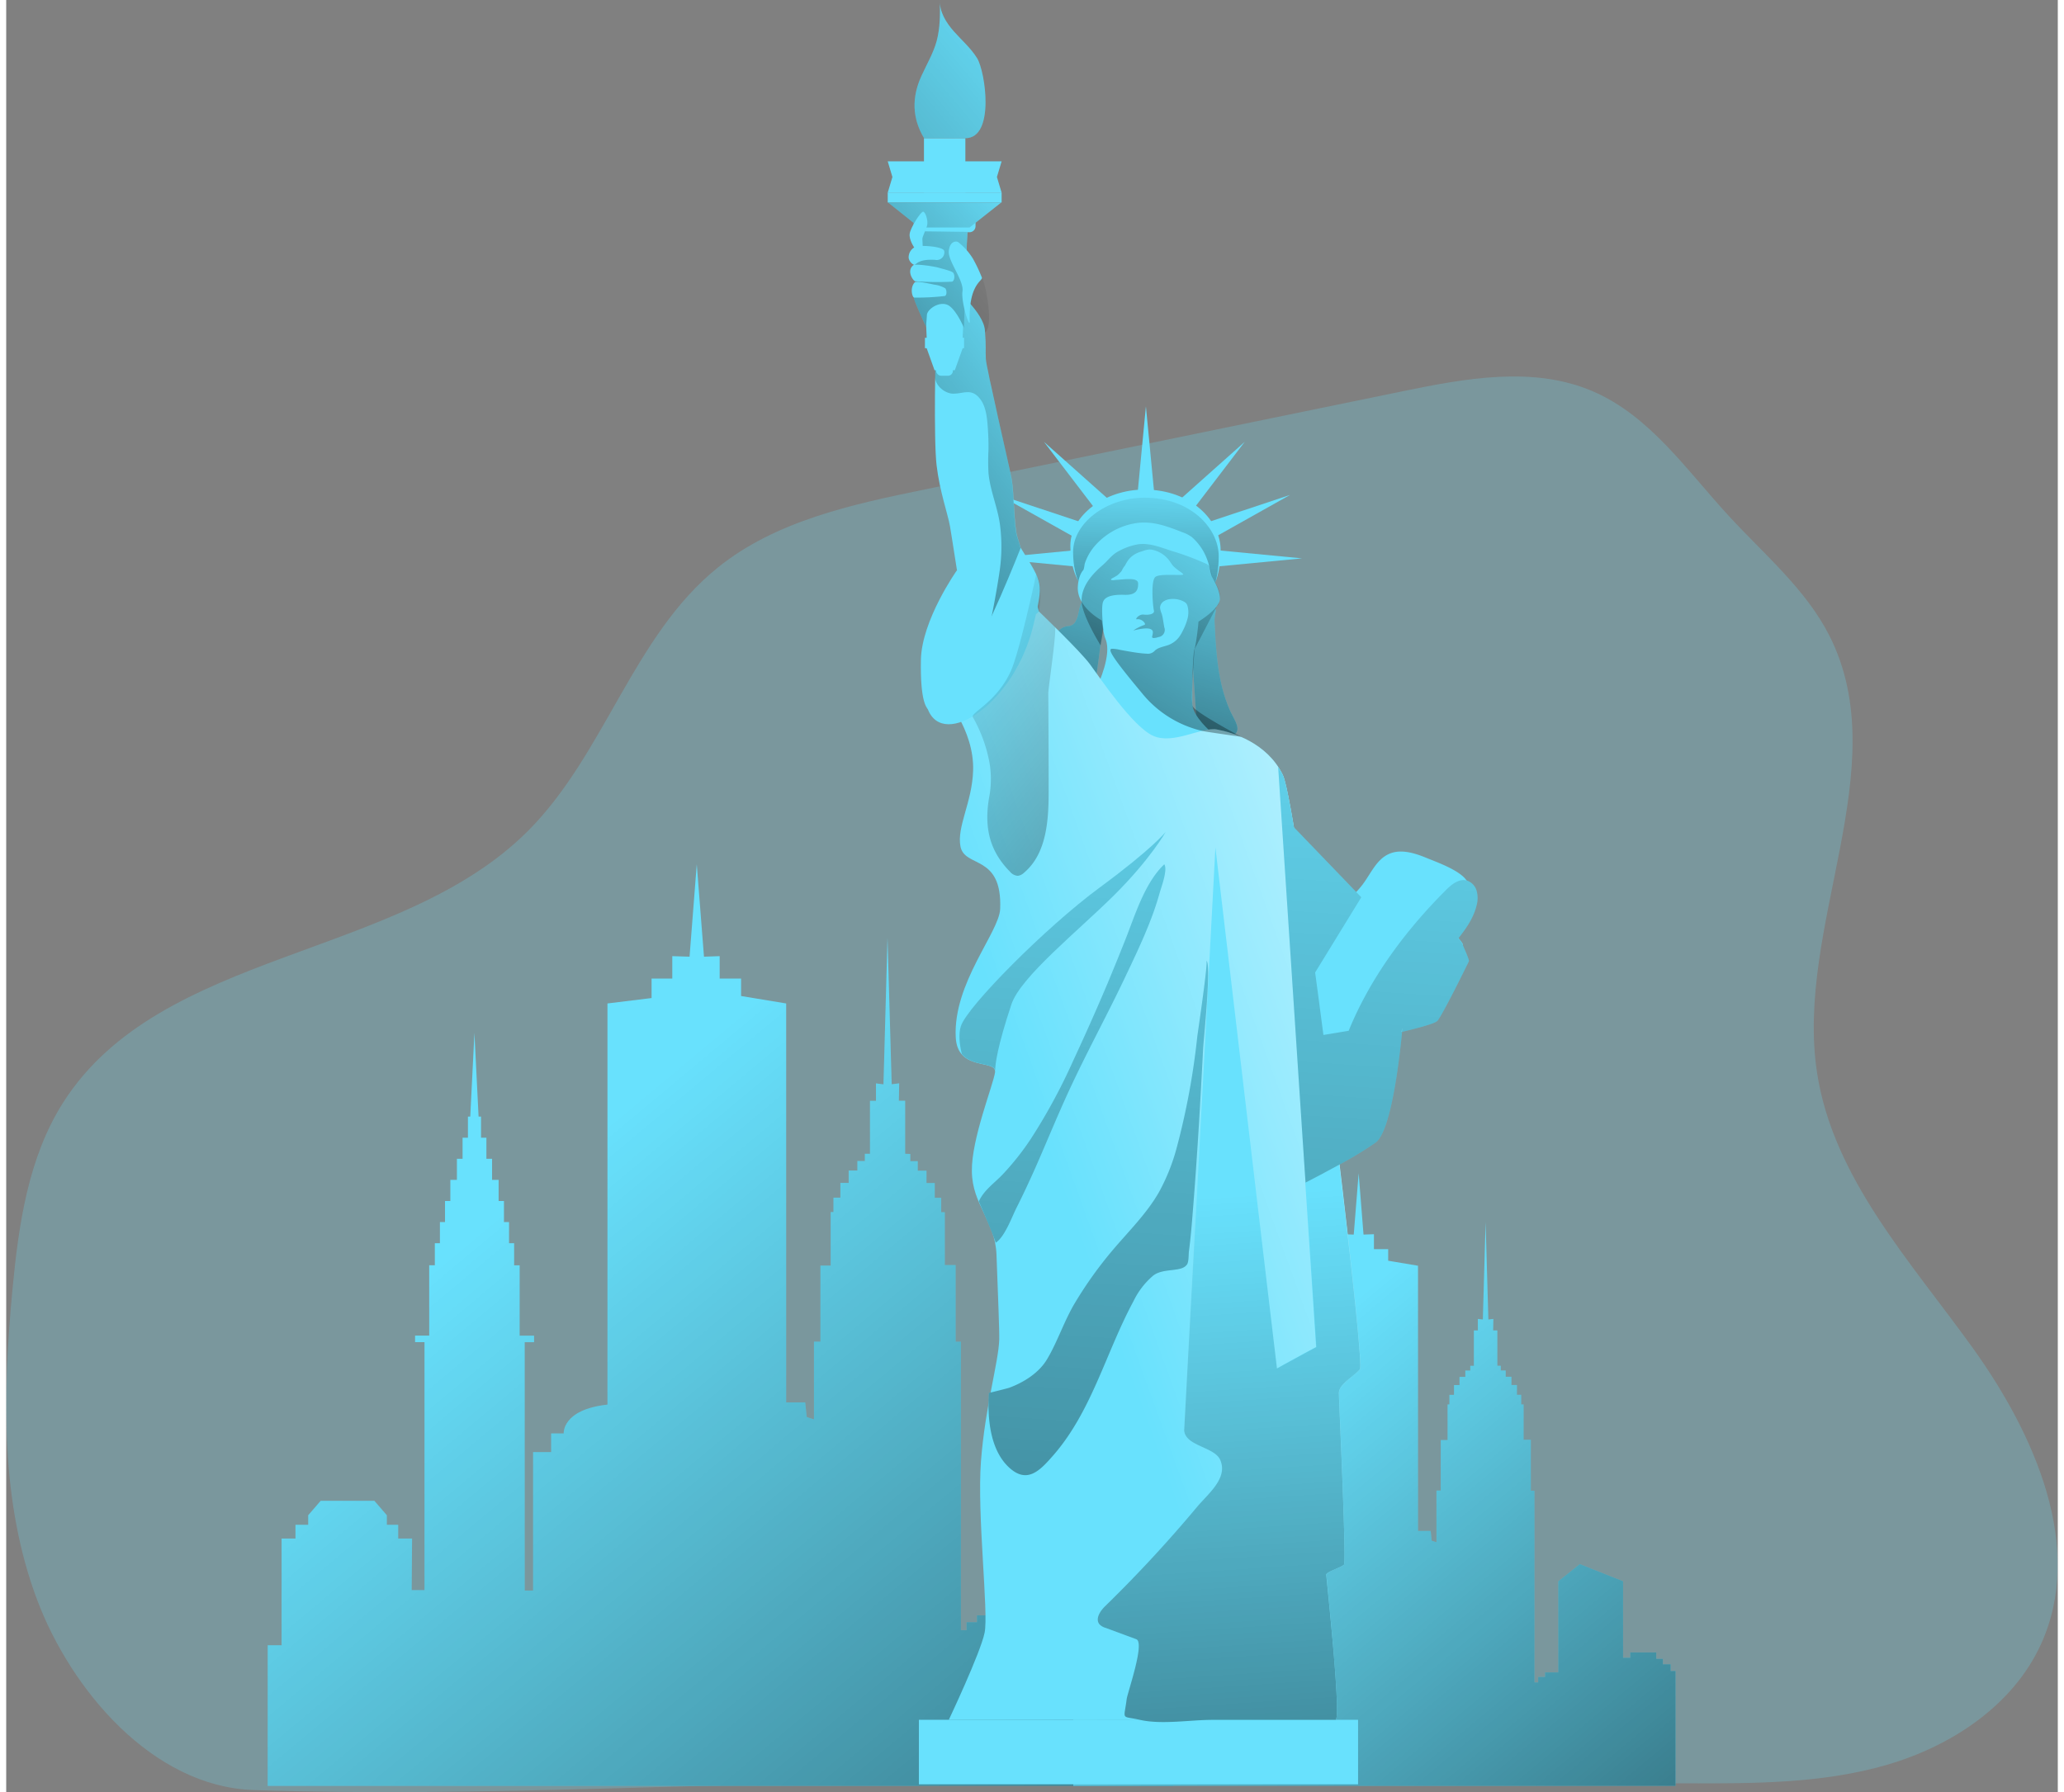 <svg id="Layer_1" data-name="Layer 1" xmlns="http://www.w3.org/2000/svg" xmlns:xlink="http://www.w3.org/1999/xlink" viewBox="0 0 568.87 497.01" width="114" height="99" class="illustration styles_illustrationTablet__1DWOa"><rect x="0" y="0" width="568.87" height="497.01" fill="#808080" stroke="none"/><defs><linearGradient id="linear-gradient" x1="171.96" y1="339.52" x2="543.7" y2="784.63" gradientUnits="userSpaceOnUse"><stop offset="0" stop-color="#010101" stop-opacity="0"></stop><stop offset="0.95" stop-color="#010101"></stop></linearGradient><linearGradient id="linear-gradient-2" x1="376.29" y1="390.63" x2="623.46" y2="686.58" xlink:href="#linear-gradient"></linearGradient><linearGradient id="linear-gradient-3" x1="354.72" y1="127.57" x2="306.45" y2="286.76" xlink:href="#linear-gradient"></linearGradient><linearGradient id="linear-gradient-4" x1="391.09" y1="138.59" x2="342.82" y2="297.79" xlink:href="#linear-gradient"></linearGradient><linearGradient id="linear-gradient-5" x1="345.4" y1="99.4" x2="183.64" y2="221.11" xlink:href="#linear-gradient"></linearGradient><linearGradient id="linear-gradient-6" x1="326.51" y1="-1.41" x2="105.18" y2="183.97" xlink:href="#linear-gradient"></linearGradient><linearGradient id="linear-gradient-7" x1="359.22" y1="128.53" x2="356.48" y2="233.98" xlink:href="#linear-gradient"></linearGradient><linearGradient id="linear-gradient-8" x1="337.45" y1="331.78" x2="543.89" y2="257.32" gradientUnits="userSpaceOnUse"><stop offset="0" stop-color="#fff" stop-opacity="0"></stop><stop offset="0.95" stop-color="#fff"></stop></linearGradient><linearGradient id="linear-gradient-9" x1="274.21" y1="43.02" x2="150.62" y2="159.08" xlink:href="#linear-gradient"></linearGradient><linearGradient id="linear-gradient-10" x1="327.02" y1="50.57" x2="203.43" y2="166.62" xlink:href="#linear-gradient"></linearGradient><linearGradient id="linear-gradient-11" x1="388.18" y1="138.76" x2="291.3" y2="300.35" xlink:href="#linear-gradient"></linearGradient><linearGradient id="linear-gradient-12" x1="428.09" y1="151.69" x2="374.68" y2="945.94" xlink:href="#linear-gradient"></linearGradient><linearGradient id="linear-gradient-13" x1="376.27" y1="328.38" x2="405.03" y2="759.74" xlink:href="#linear-gradient"></linearGradient><linearGradient id="linear-gradient-14" x1="357.65" y1="146.95" x2="304.24" y2="941.21" xlink:href="#linear-gradient"></linearGradient><linearGradient id="linear-gradient-15" x1="342.92" y1="145.96" x2="289.51" y2="940.22" xlink:href="#linear-gradient"></linearGradient><linearGradient id="linear-gradient-16" x1="347.41" y1="146.26" x2="294.01" y2="940.52" xlink:href="#linear-gradient"></linearGradient><linearGradient id="linear-gradient-17" x1="292.22" y1="170.38" x2="517.48" y2="357.3" xlink:href="#linear-gradient"></linearGradient></defs><title>US liberty</title><path d="M51.26,440.55c-10.29-27.23-9.63-57.31-6.89-86.3,1.7-17.94,4.36-36.47,14-51.69,27.1-42.69,93.2-39.64,128.94-75.41,21.3-21.33,29.13-54.07,52.58-73,16.08-13,37.17-17.54,57.42-21.7l132.48-27.23c17.52-3.6,36.34-7.08,52.77,0,15.83,6.8,26.09,21.94,37.76,34.62,9.82,10.67,21.31,20.25,27.86,33.18,18.55,36.65-9.68,80.68-3.42,121.27,4.49,29.18,25.94,52.27,43.16,76.25s31.18,55.43,18.87,82.27c-7.76,16.9-24.75,28.12-42.61,33.33s-36.75,5.2-55.35,5.15l-203.22-.45c-64.33-.14-130.78,4.49-194.47,2.31C83.05,492.15,60.6,465.25,51.26,440.55Z" transform="translate(-42.63 3.3)" fill="#68e1fd" opacity="0.24" style="isolation: isolate;"></path><path d="M115.14,492V453l3.85,0V423.41h3.85v-3.83h3.53v-2.64l3.45-4h14.9l3.45,4v2.64h3.15v3.83h3.85l-.11,14.3h3.55V368.93H156v-1.82h3.92v-19.5h1.56v-6.12h1.41v-5.85h1.41v-5.86h1.48v-5.85h1.82v-5.85h1.57v-5.85h1.49v-5.85h.64l1.16-23.18,1.15,23.18h.68v5.85h1.49v5.85h1.57v5.85h1.82v5.85h1.48v5.86h1.41v5.85h1.41l0,6.14H185v19.5H189v1.82h-2.6v68.88h2.33v-38.4h5v-5.17h3.49s-.56-6.61,12.13-8V275l12.23-1.5V268.1h5.74v-6.22l4.79.15,2-25.63,2,25.63,4.35-.15v6.22h5.94v4.84L258.9,275V385.64h5.28l.43,4.08,2,.63V368.79h1.79V347.7h2.84V332.85l.77,0v-4l1.92,0v-4.09h2.3v-3.43h2.41v-2.63h2.07v-2h1.43V302h1.66v-4.83l2.08.26L287,256.76l1.16,40.65,2.08-.26-.09,4.83h1.75v14.71l1.42.05v2h2.07v2.63h2.42v3.43h2.29v4.1h1.79v4h1v14.65h3v21.26h1.46v80h1.58v-2.2h2.87v-1.91h5.52v-38l8.95-7.16,18.09,7.16v31.9h2.95V436.3h10.83V439H361v2.26h3.24V444h2v48Z" transform="translate(-42.63 3.3)" fill="#68e1fd"></path><path d="M115.14,492V453l3.85,0V423.41h3.85v-3.83h3.53v-2.64l3.45-4h14.9l3.45,4v2.64h3.15v3.83h3.85l-.11,14.3h3.55V368.93H156v-1.82h3.92v-19.5h1.56v-6.12h1.41v-5.85h1.41v-5.86h1.48v-5.85h1.82v-5.85h1.57v-5.85h1.49v-5.85h.64l1.16-23.18,1.15,23.18h.68v5.85h1.49v5.85h1.57v5.85h1.82v5.85h1.48v5.86h1.41v5.85h1.41l0,6.14H185v19.5H189v1.82h-2.6v68.88h2.33v-38.4h5v-5.17h3.49s-.56-6.61,12.13-8V275l12.23-1.5V268.1h5.74v-6.22l4.79.15,2-25.63,2,25.63,4.35-.15v6.22h5.94v4.84L258.9,275V385.64h5.28l.43,4.08,2,.63V368.79h1.79V347.7h2.84V332.85l.77,0v-4l1.92,0v-4.09h2.3v-3.43h2.41v-2.63h2.07v-2h1.43V302h1.66v-4.83l2.08.26L287,256.76l1.16,40.65,2.08-.26-.09,4.83h1.75v14.71l1.42.05v2h2.07v2.63h2.42v3.43h2.29v4.1h1.79v4h1v14.65h3v21.26h1.46v80h1.58v-2.2h2.87v-1.91h5.52v-38l8.95-7.16,18.09,7.16v31.9h2.95V436.3h10.83V439H361v2.26h3.24V444h2v48Z" transform="translate(-42.63 3.3)" fill="url(#linear-gradient)"></path><path d="M338.51,492v-26l2.56,0V446.4h2.56v-2.55H346V442.1l2.29-2.69h9.91l2.29,2.69v1.75h2.1v2.55h2.56l-.07,9.51h2.35V410.18h-1.73V409h2.61V396h1v-4.07h.94V388h.93v-3.89h1v-3.89h1.21v-3.89h1v-3.89h1v-3.89h.43l.77-15.41.77,15.41h.45v3.89h1v3.89h1v3.89h1.21v3.89h1V388H383v3.9H384V396h1v13h2.61v1.21h-1.73V456h1.54V430.45h3.34V427h2.32s-.37-4.4,8.07-5.31v-74l8.13-1v-3.6h3.81V339l3.19.1,1.36-17,1.35,17,2.89-.1v4.14h3.95v3.21l8.27,1.39v73.55h3.51l.28,2.71,1.33.42V410.09h1.18v-14h1.9v-9.88l.51,0v-2.65l1.27,0v-2.72h1.53v-2.28h1.61v-1.75h1.37v-1.31h1v-9.81h1.1v-3.2l1.39.16.76-27,.77,27,1.39-.16-.07,3.2h1.17v9.79l.95,0v1.31h1.37v1.75H460v2.28h1.53v2.72h1.18v2.67h.67V396h2v14.14h1v53.17h1.05V461.8h1.91v-1.27h3.67V435.26l5.95-4.76,12,4.76v21.21h2V455h7.2v1.77H502v1.5h2.15v1.87h1.36V492Z" transform="translate(-42.63 3.3)" fill="#68e1fd"></path><path d="M338.51,492v-26l2.56,0V446.4h2.56v-2.55H346V442.1l2.29-2.69h9.91l2.29,2.69v1.75h2.1v2.55h2.56l-.07,9.51h2.35V410.18h-1.73V409h2.61V396h1v-4.07h.94V388h.93v-3.89h1v-3.89h1.21v-3.89h1v-3.89h1v-3.89h.43l.77-15.41.77,15.41h.45v3.89h1v3.89h1v3.89h1.21v3.89h1V388H383v3.9H384V396h1v13h2.61v1.21h-1.73V456h1.54V430.45h3.34V427h2.32s-.37-4.4,8.07-5.31v-74l8.13-1v-3.6h3.81V339l3.19.1,1.36-17,1.35,17,2.89-.1v4.14h3.95v3.21l8.27,1.39v73.55h3.51l.28,2.71,1.33.42V410.09h1.18v-14h1.9v-9.88l.51,0v-2.65l1.27,0v-2.72h1.53v-2.28h1.61v-1.75h1.37v-1.31h1v-9.81h1.1v-3.2l1.39.16.76-27,.77,27,1.39-.16-.07,3.2h1.17v9.79l.95,0v1.31h1.37v1.75H460v2.28h1.53v2.72h1.18v2.67h.67V396h2v14.14h1v53.17h1.05V461.8h1.91v-1.27h3.67V435.26l5.95-4.76,12,4.76v21.21h2V455h7.2v1.77H502v1.5h2.15v1.87h1.36V492Z" transform="translate(-42.63 3.3)" fill="url(#linear-gradient-2)"></path><path d="M306.26,154.85s-9.81,13.83-10,24.92,1.36,14.39,3.3,14.19S327,169.05,327,169.05Z" transform="translate(-42.63 3.3)" fill="#68e1fd"></path><rect x="254.48" y="38.33" width="11.48" height="15.11" fill="#68e1fd"></rect><path d="M429.79,281.63c0,.36-.07.76-.11,1.24a1.17,1.17,0,0,1-.22,0Z" transform="translate(-42.63 3.3)" fill="#68e1fd"></path><path d="M402,311l.91,13.61c-.88.47-1.42.73-1.42.73Z" transform="translate(-42.63 3.3)" fill="#68e1fd"></path><path d="M429.79,281.63c0,.36-.07.76-.11,1.24a1.17,1.17,0,0,1-.22,0Z" transform="translate(-42.63 3.3)" fill="#68e1fd"></path><path d="M333.12,173.12c1.08-1.47,2.31-2.7,4.14-2.78a2.42,2.42,0,0,0,1.85-1.22,7.36,7.36,0,0,0,.79-2.16c.26-1,.43-2.54,1.08-3.28a58.15,58.15,0,0,1,6,4.94l-2.42,18.24C340.72,182.28,337,177.66,333.12,173.12Z" transform="translate(-42.63 3.3)" fill="#68e1fd"></path><path d="M377.77,165.44c.63.48-.19,1.68-.08,3.81.4,8.26.86,16.71,4.23,24.39,1.35,3.09,4.12,6.2-.27,7.57-2.58.8-5.89.5-8.59.69l-1.65-24.29V166.2a29.37,29.37,0,0,1,4.57-1A3.12,3.12,0,0,1,377.77,165.44Z" transform="translate(-42.63 3.3)" fill="#68e1fd"></path><path d="M333.12,173.12c1.08-1.47,2.31-2.7,4.14-2.78a2.42,2.42,0,0,0,1.85-1.22,7.36,7.36,0,0,0,.79-2.16c.26-1,.43-2.54,1.08-3.28a58.15,58.15,0,0,1,6,4.94l-2.42,18.24C340.72,182.28,337,177.66,333.12,173.12Z" transform="translate(-42.63 3.3)" fill="url(#linear-gradient-3)"></path><path d="M377.77,165.44c.63.48-.19,1.68-.08,3.81.4,8.26.86,16.71,4.23,24.39,1.35,3.09,4.12,6.2-.27,7.57-2.58.8-5.89.5-8.59.69l-1.65-24.29V166.2a29.37,29.37,0,0,1,4.57-1A3.12,3.12,0,0,1,377.77,165.44Z" transform="translate(-42.63 3.3)" fill="url(#linear-gradient-4)"></path><polygon points="313.78 136.09 316.02 112.69 318.26 136.09 313.78 136.09" fill="#68e1fd"></polygon><polygon points="335.91 152.61 359.31 154.86 335.91 157.1 335.91 152.61" fill="#68e1fd"></polygon><polygon points="296.28 152.61 272.88 154.86 296.28 157.1 296.28 152.61" fill="#68e1fd"></polygon><polygon points="325.87 138.18 343.42 122.54 329.17 141.22 325.87 138.18" fill="#68e1fd"></polygon><polygon points="333.67 144.68 355.98 137.27 335.48 148.78 333.67 144.68" fill="#68e1fd"></polygon><polygon points="297.61 144.68 275.3 137.27 295.8 148.78 297.61 144.68" fill="#68e1fd"></polygon><polygon points="305.3 138.18 287.75 122.54 302.01 141.22 305.3 138.18" fill="#68e1fd"></polygon><path d="M305.62,76.72s8,6.57,8.39,11.58.09,5.36.26,8,6.48,29.48,7.17,33.37.61,13.05,1.56,15.91,8.56,29.82,8.56,29.82l-20.49,7.09S309,171.3,307.7,163.69s-2.77-17.55-3.37-21-2.86-9.68-3.72-16.94-.26-33-.26-33Z" transform="translate(-42.63 3.3)" fill="#68e1fd"></path><path d="M315.35,102c-.62-2.91-1-5-1.08-5.69-.17-2.5.07-2.91-.22-7.41,2.7-1.86-.28-15.54-1-15.17s-10.44,12.73-10.92,13.61l-1.27,3.85a36.85,36.85,0,0,0-.58,4.66c0,1.42-.06,3.25-.09,5.32,0,2.48,2.73,4.71,5.07,4.71,2.84,0,5-1.55,7.32,1.34,1.5,1.86,1.9,4.36,2.12,6.74a72,72,0,0,1,.3,7.48,62.48,62.48,0,0,0,0,6.42c.46,5.08,2.68,9.81,3.25,14.87a46.65,46.65,0,0,1-.11,12c-.86,5.92-2,11.82-3.24,17.66l9.49-22c-.69-2.4-1.22-4.19-1.43-4.81-.95-2.86-.86-12-1.56-15.91C320.92,126.7,317.23,110.77,315.35,102Z" transform="translate(-42.63 3.3)" fill="url(#linear-gradient-5)"></path><polygon points="265.19 94.03 255.25 94.03 253.96 64.29 266.49 64.29 265.19 94.03" fill="#68e1fd"></polygon><rect x="254.75" y="93.68" width="10.85" height="2.89" fill="#68e1fd"></rect><polygon points="263.03 102.68 257.41 102.68 255.14 96.33 265.3 96.33 263.03 102.68" fill="#68e1fd"></polygon><rect x="257.85" y="101.15" width="4.65" height="3.06" rx="1.36" fill="#68e1fd"></rect><rect x="251.66" y="60.12" width="17.12" height="4.29" rx="1.67" fill="#68e1fd"></rect><polygon points="267.13 63.09 253.2 63.09 244.53 56.16 275.91 56.16 267.13 63.09" fill="#68e1fd"></polygon><rect x="244.43" y="53.41" width="31.58" height="2.75" fill="#68e1fd"></rect><polygon points="276.01 44.75 260.22 44.75 244.43 44.75 245.73 49.09 244.43 53.44 260.22 53.44 276.01 53.44 274.71 49.09 276.01 44.75" fill="#68e1fd"></polygon><path d="M297.12,35c-3.34-5.6-3.4-11.33-.73-17.21,1.45-3.2,3.28-6.26,4.22-9.65,1-3.71,1-7.62.89-11.47C301.39,0,303.26,3,305.43,5.44s4.7,4.62,6.42,7.41c2.3,3.74,5,22.18-3.25,22.18Z" transform="translate(-42.63 3.3)" fill="#68e1fd"></path><path d="M297.12,35c-3.34-5.6-3.4-11.33-.73-17.21,1.45-3.2,3.28-6.26,4.22-9.65,1-3.71,1-7.62.89-11.47C301.39,0,303.26,3,305.43,5.44s4.7,4.62,6.42,7.41c2.3,3.74,5,22.18-3.25,22.18Z" transform="translate(-42.63 3.3)" fill="url(#linear-gradient-6)"></path><path d="M341.24,159.72s-3.54-3.38-3.54-11.68,9.51-15.56,20.49-15.56c13.05,0,21.18,8.65,21.18,16.77,0,8-2.68,11.24-2.68,11.24S341.37,159.84,341.24,159.72Z" transform="translate(-42.63 3.3)" fill="#68e1fd"></path><path d="M341.89,161.12s-3.43-3.26-3.43-11.31,9.21-15.08,19.85-15.08c12.66,0,20.53,8.38,20.53,16.26,0,7.7-2.6,10.89-2.6,10.89S342,161.25,341.89,161.12Z" transform="translate(-42.63 3.3)" fill="url(#linear-gradient-7)"></path><path d="M345.31,150.12s.34,19.54,2.16,23.86-2.16,12.71-2.16,12.71l15.12,17.81,16.43-4.67s-5.27-4.41-5.36-8,.17-14.27.61-15.13,1.81-10.64,1.29-15.82-2.33-13.06-2.33-13.06-5.79-4.58-12.36-4.06S345.31,150.12,345.31,150.12Z" transform="translate(-42.63 3.3)" fill="#68e1fd"></path><path d="M329,166.32s11.41,10.92,14.13,14.61,11.87,17.31,17.51,19.84,13.42-2.53,17.7-1.75,14,3.7,18.28,12.65,23,162.8,21.4,164.75-5.84,4.08-5.84,6.61,2.14,46.88,1.37,47.65-4.87,1.95-4.87,2.73,4.28,40.26,2.53,40.26H304s8.75-18.48,9.92-24.12-2.14-32.68-1-47.65,4.87-27.43,5.06-33.65c.07-2.37-.33-11.93-.76-23.53-.36-9.7-6.69-13.63-6.83-23.16-.13-9,5.9-23.84,6.42-27.42.57-3.85-10.39-.09-10.89-9.73-.78-15,12-29.08,12.32-35.58.63-15.29-9.76-11.33-11-17.32-1.09-5.46,3.2-12.21,3.5-21,.41-11.61-8.36-21.2-8.36-21.2Z" transform="translate(-42.63 3.3)" fill="#68e1fd"></path><path d="M329,166.32s11.41,10.92,14.13,14.61,11.87,17.31,17.51,19.84,13.42-2.53,17.7-1.75,14,3.7,18.28,12.65,23,162.8,21.4,164.75-5.84,4.08-5.84,6.61,2.14,46.88,1.37,47.65-4.87,1.95-4.87,2.73,4.28,40.26,2.53,40.26H304s8.75-18.48,9.92-24.12-2.14-32.68-1-47.65,4.87-27.43,5.06-33.65c.07-2.37-.33-11.93-.76-23.53-.36-9.7-6.69-13.63-6.83-23.16-.13-9,5.9-23.84,6.42-27.42.57-3.85-10.39-.09-10.89-9.73-.78-15,12-29.08,12.32-35.58.63-15.29-9.76-11.33-11-17.32-1.09-5.46,3.2-12.21,3.5-21,.41-11.61-8.36-21.2-8.36-21.2Z" transform="translate(-42.63 3.3)" fill="url(#linear-gradient-8)"></path><path d="M339.77,159.37c.2-3.29,1.47-4.49,1.47-4.5.28-.26.37-1.63.5-2a14.59,14.59,0,0,1,2.53-4.52,19,19,0,0,1,11.25-6.5,14.3,14.3,0,0,1,2.69-.23c3.64,0,7.14,1.35,10.53,2.68a10,10,0,0,1,2.61,1.32,15.13,15.13,0,0,1,4.34,6.41c.54,1.44.75,2.93,1.17,4.4.17.6,2.59,4,2.25,6.66s-5.86,6-5.86,6l-26.85-.34S339.43,165.16,339.77,159.37Z" transform="translate(-42.63 3.3)" fill="#68e1fd"></path><path d="M450.33,247.85c-.84,3.46-2.92,6.42-5.18,9.26l.22-.11a5.07,5.07,0,0,1,1.09,1.65c.37.94,1.9,4.26,1.75,4.63s-7.55,15.43-8.79,16.6c-1.17,1-8.39,2.66-9.74,3,0-.48.08-.88.11-1.24l-.33,1.27a1.17,1.17,0,0,0,.22,0c-.73,7.44-3,27.39-7.29,30.64a103.57,103.57,0,0,1-10.07,6.13c-3.79,2.08-7.44,4-9.41,5L402,311,395.32,209.4a19.67,19.67,0,0,1,1.31,2.26c.7,1.46,1.75,6.68,3.07,14.49l18.67,19.4-12.8,20.87c.77,5.61,1.53,11.45,2.3,17.32l7-1.16c6-14.67,15.65-27.69,26.88-38.93,1.61-1.64,3.72-3.35,5.91-2.73a4.18,4.18,0,0,1,2.7,2.88A7.64,7.64,0,0,1,450.33,247.85Z" transform="translate(-42.63 3.3)" fill="#68e1fd"></path><path d="M427.41,233.08a7.62,7.62,0,0,0-1.5.52c-3.36,1.57-4.9,5.39-7.13,8.36-1.49,2-3.36,3.64-5,5.47-3.83,4.2-8.29,11.23-9,16.84-.39,3.27.68,7.35,1,10.62.18,1.94.78,22.06,2.09,22.42l7,1.94a8.61,8.61,0,0,0,.54-.92l18.71-31.58,10.65-18c.88-1.49,3.11-4,3.38-5.7.6-4-8.3-7-11.86-8.48C433.48,233.42,430.29,232.42,427.41,233.08Z" transform="translate(-42.63 3.3)" fill="#68e1fd"></path><polygon points="335.29 235.06 326.71 396.7 352.68 382.44 335.29 235.06" fill="#68e1fd"></polygon><path d="M418,376.43c-1.53,1.94-5.84,4.09-5.84,6.6s2.16,46.88,1.39,47.64-4.89,2-4.89,2.74,4.31,40.27,2.55,40.27h-34c-6.19,0-14.2,1.38-20.23,0-5.32-1.22-4.42.29-3.65-5.78.22-1.74,5.13-15.66,2.66-16.58l-8.49-3.13a4,4,0,0,1-1.69-1c-1.32-1.51.2-3.78,1.64-5.18a362,362,0,0,0,25.41-27.43c3.11-3.72,8.59-7.93,6.42-13-1.55-3.64-9.7-3.84-10-8.21-.23-3.62,36.55-23.09,36.55-23.09l-3-45.7c2-1,5.62-2.88,9.41-5C416,350.28,418.63,375.63,418,376.43Z" transform="translate(-42.63 3.3)" fill="#68e1fd"></path><path d="M315.12,383c0,.06,5.33-1.3,5.65-1.42,4.08-1.52,8.29-4.16,10.53-8C334.2,368.68,336,363,339,358a110.87,110.87,0,0,1,10.52-14.68c4.39-5.18,9.3-10,12.7-15.89a54.88,54.88,0,0,0,5-12.52,201.45,201.45,0,0,0,5.66-30.58c.16-1.33,3.1-21,2.53-21.15,1.47.53-.8,22.42-.89,24.19-.73,14.29-1.55,28.59-2.67,42.87-.36,4.49-.68,9-1.27,13.48-.12.9,0,3-.58,3.74-1.6,2.16-6.42.81-9.31,3a21.71,21.71,0,0,0-5.51,7.16C347.58,371.7,343.69,388,333,400.29c-3.73,4.27-7.34,8.19-12.51,3.2S314.68,389.63,315.12,383Z" transform="translate(-42.63 3.3)" fill="#68e1fd"></path><path d="M323.94,148.64s-10.14,25.71-13.76,29-13.5,11.77-12,15.75c4.32,11.29,24.27-1.54,29.37-23.74C330.23,158.1,330.16,158.75,323.94,148.64Z" transform="translate(-42.63 3.3)" fill="#68e1fd"></path><path d="M309.12,61l-11.73-.14s-.23-1.38-.81-1a4.29,4.29,0,0,0-1.29,3.7c.39,1.39-.86,6.38-.91,6.72-.07.52.26,4.41.26,4.41s3,.73,2.55,1.86-2.63,2.29-2.85,2.72,3.33,8,3.33,8,.17-1.77.26-3.24,3.11-3.72,5.53-2.85,4.73,6.43,4.73,6.43Z" transform="translate(-42.63 3.3)" fill="#68e1fd"></path><polygon points="267.13 63.09 253.2 63.09 244.53 56.16 275.91 56.16 267.13 63.09" fill="url(#linear-gradient-9)"></polygon><path d="M309.12,61l-11.73-.14s-.23-1.38-.81-1a4.29,4.29,0,0,0-1.29,3.7c.39,1.39-.86,6.38-.91,6.72-.07.52.26,4.41.26,4.41s3,.73,2.55,1.86-2.63,2.29-2.85,2.72,3.33,8,3.33,8,.17-1.77.26-3.24,3.11-3.72,5.53-2.85,4.73,6.43,4.73,6.43Z" transform="translate(-42.63 3.3)" fill="url(#linear-gradient-10)"></path><path d="M356.2,168.45c-.76.15.52-1.47,1.81-1.3s3.12-.09,2.86-1.12-.95-8.3.43-9.34,7.95-.2,7.69-.71c-.15-.3-.61-.56-.86-.76a14.64,14.64,0,0,1-1.84-1.47c-.51-.55-.87-1.22-1.33-1.81a7.9,7.9,0,0,0-3.44-2.45,5.6,5.6,0,0,0-1.94-.4,6.91,6.91,0,0,0-1.89.48,11.64,11.64,0,0,0-1.18.39,6.59,6.59,0,0,0-2.75,2.06,12.38,12.38,0,0,0-.9,1.52,5.37,5.37,0,0,0-.74,1.11,2.49,2.49,0,0,1-.58.83,6.29,6.29,0,0,1-.79.76,12.58,12.58,0,0,1-1.22.72c-.23.13-.8.38-.48.59a2.27,2.27,0,0,0,1.07,0c1.32-.07,2.64-.26,4-.24.78,0,2.33.08,2.37,1.16.08,2.25-.95,3.29-3.81,3.2s-5.55.26-6,2.25.17,7.33.17,7.33l-.76,4.43s-5.18-8.27-5.27-12.29,2.84-7.36,5.76-9.88c1.41-1.21,2.39-2.66,4-3.66a17.55,17.55,0,0,1,5.46-2.11c3.23-.68,6.67.76,9.74,1.75a74.44,74.44,0,0,1,8.68,3.17c.48.22,1.52.56,1.75,1.11a7.64,7.64,0,0,1,.69,2.63c.09.69,2.38,3.46,2.27,5.79s-.81,2.58-.81,2.58l-6.21,11.95s-1.15,14.1-.53,15.82,13.48,8.51,13.48,8.51-9.11-1.28-10.61-1.59a30.22,30.22,0,0,1-16.95-10.55c-8.82-10.55-9.43-12.19-8.3-12.28a9.2,9.2,0,0,1,2.15.29c1.67.3,3.34.62,5,.84.82.11,1.64.2,2.46.23a2.53,2.53,0,0,0,2.22-.78c1-1,2.6-1.15,3.94-1.67a6.69,6.69,0,0,0,2.87-2.2,11.93,11.93,0,0,0,1.06-1.83,15.51,15.51,0,0,0,1.26-3.25,6.84,6.84,0,0,0,0-3.45,2,2,0,0,0-.36-.75,2.14,2.14,0,0,0-.63-.49,6.41,6.41,0,0,0-3.89-.71,3.86,3.86,0,0,0-1.84.69,2.19,2.19,0,0,0-.91,1.69,5.34,5.34,0,0,0,.45,1.64,10.71,10.71,0,0,1,.37,1.7l.35,2.08a2,2,0,0,1-1.64,2.73,4.18,4.18,0,0,1-1.3.26c-.17,0-.37-.06-.42-.22a.5.5,0,0,1,0-.21,5.56,5.56,0,0,0,.2-1.14c0-1.91-4.3-.78-5.41-.52a12.44,12.44,0,0,1,2.94-1.5C359.05,169.92,357.5,168.19,356.2,168.45Z" transform="translate(-42.63 3.3)" fill="url(#linear-gradient-11)"></path><path d="M309.79,85.8c.07,2.3-2.44-5.28-2-8.3s-4.06-8.39-3.8-11.15,2-2.86,2.59-2.51a17.18,17.18,0,0,1,4.15,4.67,43.75,43.75,0,0,1,2.45,5.2C313.34,74.66,309.49,75.58,309.79,85.8Z" transform="translate(-42.63 3.3)" fill="#68e1fd"></path><path d="M429.64,265.23c-.63.85,1.38,3.5,2.12,4.67s2.16,3.5,2.89,3.5,2.34-1.17,2.34-1.55a36.79,36.79,0,0,0-2.77-4.28C433.53,266.53,430.63,263.89,429.64,265.23Z" transform="translate(-42.63 3.3)" fill="#68e1fd"></path><path d="M431.2,261.39c-.43,1,2.28,3.24,3.31,4.26s3.07,3.05,3.82,2.87,2.11-1.76,2-2.16-2.91-2.81-3.88-3.7S431.89,259.77,431.2,261.39Z" transform="translate(-42.63 3.3)" fill="#68e1fd"></path><path d="M434.36,257.53c-.44,1,2.32,3.31,3.38,4.35s3.13,3.11,3.9,2.93,2.14-1.8,2.05-2.21-3-2.86-4-3.77S435.07,255.89,434.36,257.53Z" transform="translate(-42.63 3.3)" fill="#68e1fd"></path><path d="M438,252.23c-.59,1,1.82,3.6,2.73,4.78s2.65,3.53,3.44,3.45,2.38-1.47,2.34-1.89-2.54-3.26-3.38-4.3S438.9,250.7,438,252.23Z" transform="translate(-42.63 3.3)" fill="#68e1fd"></path><path d="M294.4,70.17a2.7,2.7,0,0,1-1.53-1.88A3.19,3.19,0,0,1,295,65.05c1.43-.39,7.61,0,7.74,1.3a2.12,2.12,0,0,1-2.51,2.42C295.33,68.46,294.92,70.22,294.4,70.17Z" transform="translate(-42.63 3.3)" fill="#68e1fd"></path><path d="M294.12,70.28c.58-.49,5.62.26,7,.65s3.73.95,4.1,1.42c.52.65.39,2.29-.34,2.47a81.23,81.23,0,0,1-10.25-.13C294,74.43,292.27,71.84,294.12,70.28Z" transform="translate(-42.63 3.3)" fill="#68e1fd"></path><path d="M294.56,75c.43-.46,4.29.41,5.44.65a8,8,0,0,1,3,1c.47.52.49,1.94-.1,2.14a64.85,64.85,0,0,1-8.53.44C293.83,79.09,293.16,76.46,294.56,75Z" transform="translate(-42.63 3.3)" fill="#68e1fd"></path><rect x="253.07" y="476.97" width="121.78" height="17.9" fill="#68e1fd"></rect><path d="M307.34,281.3c-.7,2.18-.37,5.08.28,7.77,2.91,3.4,8.71,2.29,9.24,4.45,0-1.55.54-6.4,4.49-18.25,2.56-7.69,18.49-20.34,28.67-30.48,9.91-9.89,14.12-17.37,14.12-17.37s-3.58,4.59-18.37,15.48S309.09,275.85,307.34,281.3Z" transform="translate(-42.63 3.3)" fill="#68e1fd"></path><path d="M348,269.47q-4.58,10.84-9.56,21.51a160.22,160.22,0,0,1-11.76,21.67,74,74,0,0,1-7.68,9.7c-2.42,2.55-5.2,4.35-6.68,7.54,1.62,3.84,3.32,7.53,4.7,11.46,2.55-1.7,4.43-7.08,5.85-9.88,1.76-3.49,3.39-7,5-10.6,3.16-7.15,6.09-14.4,9.37-21.5,4.85-10.54,10.44-20.71,15.42-31.18,2.44-5.15,4.93-10.28,7-15.59a81.34,81.34,0,0,0,2.78-8.19c.49-1.77,2.29-6.39,1.31-8-5.54,5.22-8.23,14.52-11,21.41Q350.42,263.68,348,269.47Z" transform="translate(-42.63 3.3)" fill="#68e1fd"></path><path d="M450.33,247.85c-.84,3.46-2.92,6.42-5.18,9.26l.22-.11a5.07,5.07,0,0,1,1.09,1.65c.37.94,1.9,4.26,1.75,4.63s-7.55,15.43-8.79,16.6c-1.17,1-8.39,2.66-9.74,3,0-.48.08-.88.11-1.24l-.33,1.27a1.17,1.17,0,0,0,.22,0c-.73,7.44-3,27.39-7.29,30.64a103.57,103.57,0,0,1-10.07,6.13c-3.79,2.08-7.44,4-9.41,5L402,311,395.32,209.4a19.67,19.67,0,0,1,1.31,2.26c.7,1.46,1.75,6.68,3.07,14.49l18.67,19.4-12.8,20.87c.77,5.61,1.53,11.45,2.3,17.32l7-1.16c6-14.67,15.65-27.69,26.88-38.93,1.61-1.64,3.72-3.35,5.91-2.73a4.18,4.18,0,0,1,2.7,2.88A7.64,7.64,0,0,1,450.33,247.85Z" transform="translate(-42.63 3.3)" fill="url(#linear-gradient-12)"></path><path d="M418,376.43c-1.53,1.94-5.84,4.09-5.84,6.6s2.16,46.88,1.39,47.64-4.89,2-4.89,2.74,4.31,40.27,2.55,40.27h-34c-6.2,0-14.22,1.39-20.24,0-5.33-1.2-4.41.29-3.65-5.76.22-1.75,5.14-15.69,2.66-16.6l-8.49-3.14a3.88,3.88,0,0,1-1.68-.95c-1.32-1.53.18-3.79,1.64-5.17a367.7,367.7,0,0,0,25.39-27.44c3.13-3.72,8.61-7.95,6.42-13-1.54-3.65-9.67-3.83-10-8.21v0l8.57-161.6L395,376.25c6.13-3.39,10.91-5.95,10.91-5.95l-3-45.7c2-1,5.62-2.88,9.41-5C416,350.28,418.63,375.63,418,376.43Z" transform="translate(-42.63 3.3)" fill="url(#linear-gradient-13)"></path><path d="M315.12,383c0,.06,5.33-1.3,5.65-1.42,4.08-1.52,8.29-4.16,10.53-8C334.2,368.68,336,363,339,358a110.87,110.87,0,0,1,10.52-14.68c4.39-5.18,9.3-10,12.7-15.89a54.88,54.88,0,0,0,5-12.52,201.45,201.45,0,0,0,5.66-30.58c.16-1.33,3.1-21,2.53-21.15,1.47.53-.8,22.42-.89,24.19-.73,14.29-1.55,28.59-2.67,42.87-.36,4.49-.68,9-1.27,13.48-.12.9,0,3-.58,3.74-1.6,2.16-6.42.81-9.31,3a21.71,21.71,0,0,0-5.51,7.16C347.58,371.7,343.69,388,333,400.29c-3.73,4.27-7.34,8.19-12.51,3.2S314.68,389.63,315.12,383Z" transform="translate(-42.63 3.3)" fill="url(#linear-gradient-14)"></path><path d="M307.34,281.3c-.7,2.18-.37,5.08.28,7.77,2.91,3.4,8.71,2.29,9.24,4.45,0-1.55.54-6.4,4.49-18.25,2.56-7.69,18.49-20.34,28.67-30.48,9.91-9.89,14.12-17.37,14.12-17.37s-3.58,4.59-18.37,15.48S309.09,275.85,307.34,281.3Z" transform="translate(-42.63 3.3)" fill="url(#linear-gradient-15)"></path><path d="M348,269.47q-4.58,10.84-9.56,21.51a160.22,160.22,0,0,1-11.76,21.67,74,74,0,0,1-7.68,9.7c-2.42,2.55-5.2,4.35-6.68,7.54,1.62,3.84,3.32,7.53,4.7,11.46,2.55-1.7,4.43-7.08,5.85-9.88,1.76-3.49,3.39-7,5-10.6,3.16-7.15,6.09-14.4,9.37-21.5,4.85-10.54,10.44-20.71,15.42-31.18,2.44-5.15,4.93-10.28,7-15.59a81.34,81.34,0,0,0,2.78-8.19c.49-1.77,2.29-6.39,1.31-8-5.54,5.22-8.23,14.52-11,21.41Q350.42,263.68,348,269.47Z" transform="translate(-42.63 3.3)" fill="url(#linear-gradient-16)"></path><path d="M294.51,65.5s-1.62-2.27-1.36-4,3.11-6.22,3.76-6.09,1.36,2.46,1.1,3.69-1.37,3.18-1.34,3.89.09,2,.09,2Z" transform="translate(-42.63 3.3)" fill="#68e1fd"></path><path d="M315.31,208.42a27.18,27.18,0,0,1-.08,9.17c-1.44,8-.25,14.8,5.69,20.82a3.13,3.13,0,0,0,2.21,1.19,3,3,0,0,0,1.69-.83c6.42-5.37,6.9-14.9,6.86-23.26q0-13.26-.1-26.51c0-1.59,2.47-17.73,1.82-18.39-2.46-2.43-4.4-4.29-4.4-4.29s1.21-7-.54-9.79c0,0-.24-.54-.24-.55s-4.55,21.41-7.06,26.91c-3.91,8.59-11.18,11.46-10.5,12.71A40,40,0,0,1,315.31,208.42Z" transform="translate(-42.63 3.3)" fill="url(#linear-gradient-17)"></path></svg>